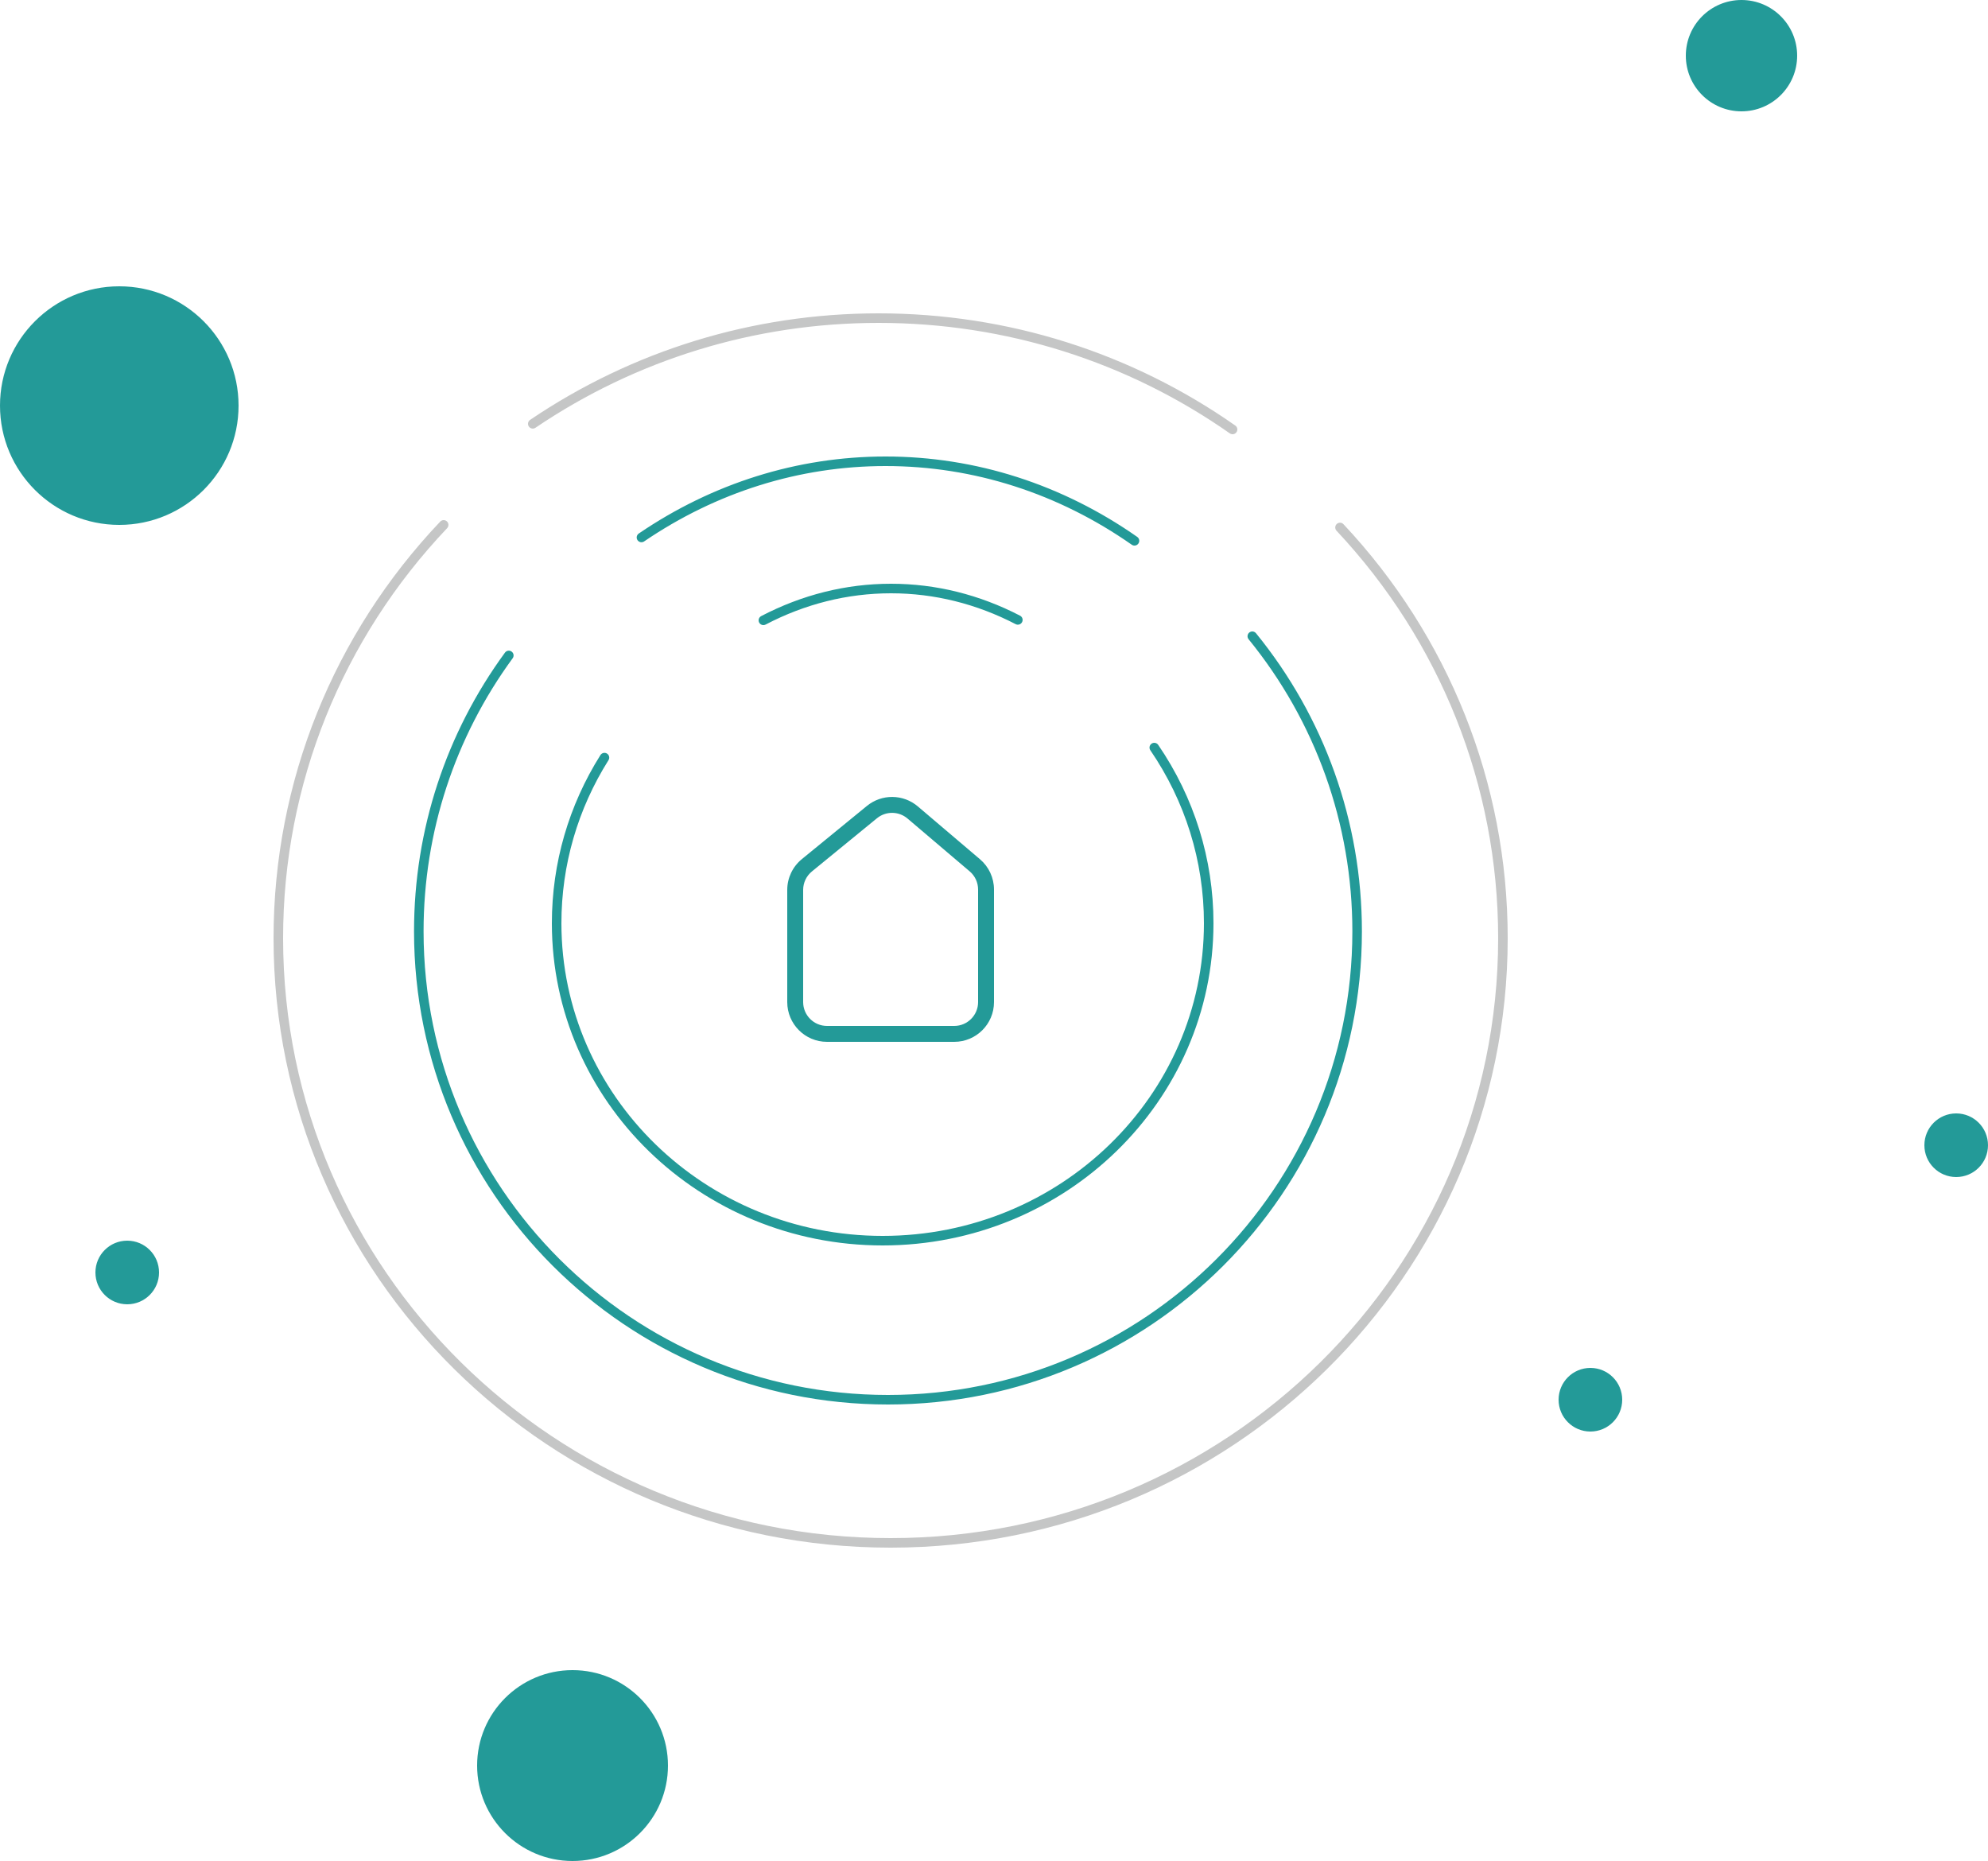 <?xml version="1.0" encoding="UTF-8"?>
<svg width="125px" height="117px" viewBox="0 0 125 117" version="1.1" xmlns="http://www.w3.org/2000/svg" xmlns:xlink="http://www.w3.org/1999/xlink">
    <!-- Generator: Sketch 60 (88103) - https://sketch.com -->
    <title>Illustrations / Flow / Mobile / Check Internet</title>
    <desc>Created with Sketch.</desc>
    <g id="Illustrations-/-Flow-/-Mobile-/-Check-Internet" stroke="none" stroke-width="1" fill="none" fill-rule="evenodd">
        <g id="Illustrations-/-Flows-/-Mobile-/-InternetCheck" fill-rule="nonzero">
            <path d="M36,105 C39.314,105 42,107.686 42,111 C42,114.314 39.314,117 36,117 C32.686,117 30,114.314 30,111 C30,107.686 32.686,105 36,105 Z M100,86 C101.105,86 102,86.895 102,88 C102,89.105 101.105,90 100,90 C98.895,90 98,89.105 98,88 C98,86.895 98.895,86 100,86 Z M78.974,39.811 C83.257,45.072 85.633,51.632 85.633,58.554 C85.633,74.982 72.291,88.3 55.833,88.3 C39.375,88.3 26.033,74.982 26.033,58.554 C26.033,52.165 28.056,46.08 31.751,41.03 C31.849,40.896 32.037,40.867 32.17,40.965 C32.304,41.063 32.333,41.25 32.235,41.384 C28.615,46.333 26.633,52.294 26.633,58.554 C26.633,74.651 39.706,87.7 55.833,87.7 C71.96,87.7 85.033,74.651 85.033,58.554 C85.033,51.771 82.705,45.345 78.509,40.189 C78.405,40.061 78.424,39.872 78.552,39.767 C78.681,39.663 78.87,39.682 78.974,39.811 Z M8,78 C9.105,78 10,78.895 10,80 C10,81.105 9.105,82 8,82 C6.895,82 6,81.105 6,80 C6,78.895 6.895,78 8,78 Z M72.826,46.831 C75.079,50.127 76.3,53.997 76.3,58.043 C76.3,69.232 66.986,78.3 55.5,78.3 C44.014,78.3 34.7,69.232 34.7,58.043 C34.7,54.259 35.767,50.628 37.753,47.472 C37.842,47.331 38.027,47.289 38.167,47.377 C38.307,47.466 38.35,47.651 38.261,47.791 C36.335,50.852 35.3,54.373 35.3,58.043 C35.3,68.897 44.342,77.7 55.5,77.7 C66.658,77.7 75.7,68.897 75.7,58.043 C75.7,54.119 74.516,50.366 72.331,47.169 C72.237,47.033 72.272,46.846 72.409,46.752 C72.546,46.659 72.733,46.694 72.826,46.831 Z M123,70 C124.105,70 125,70.895 125,72 C125,73.105 124.105,74 123,74 C121.895,74 121,73.105 121,72 C121,70.895 121.895,70 123,70 Z M57.71,50.698 L61.619,54.02 C62.178,54.495 62.5,55.192 62.5,55.925 L62.5,63 C62.5,64.381 61.381,65.5 60,65.5 L52,65.5 C50.619,65.5 49.5,64.381 49.5,63 L49.5,55.948 C49.5,55.198 49.837,54.488 50.418,54.013 L54.509,50.668 C55.444,49.904 56.791,49.917 57.71,50.698 Z M55.142,51.442 L51.051,54.787 C50.702,55.072 50.5,55.498 50.5,55.948 L50.5,63 C50.5,63.828 51.172,64.5 52,64.5 L60,64.5 C60.828,64.5 61.5,63.828 61.5,63 L61.5,55.925 C61.5,55.485 61.307,55.067 60.971,54.782 L57.063,51.461 C56.511,50.992 55.703,50.984 55.142,51.442 Z M56.026,36.7 C58.849,36.7 61.593,37.388 64.138,38.707 C64.285,38.783 64.343,38.964 64.266,39.111 C64.19,39.258 64.009,39.316 63.862,39.24 C61.402,37.965 58.751,37.3 56.026,37.3 C53.281,37.3 50.613,37.974 48.139,39.266 C47.992,39.343 47.811,39.286 47.734,39.139 C47.657,38.992 47.714,38.811 47.861,38.734 C50.42,37.398 53.183,36.7 56.026,36.7 Z M55.682,28.7 C61.365,28.7 66.811,30.47 71.505,33.754 C71.641,33.849 71.674,34.036 71.579,34.172 C71.484,34.308 71.297,34.341 71.161,34.246 C66.566,31.032 61.24,29.3 55.682,29.3 C50.246,29.3 45.031,30.956 40.502,34.038 C40.365,34.132 40.179,34.096 40.085,33.959 C39.992,33.822 40.028,33.636 40.165,33.542 C44.791,30.393 50.123,28.7 55.682,28.7 Z M7.5,18 C11.642,18 15,21.358 15,25.5 C15,29.642 11.642,33 7.5,33 C3.358,33 0,29.642 0,25.5 C0,21.358 3.358,18 7.5,18 Z M109.5,0 C111.433,0 113,1.567 113,3.5 C113,5.433 111.433,7 109.5,7 C107.567,7 106,5.433 106,3.5 C106,1.567 107.567,0 109.5,0 Z" id="Combined-Shape" fill="#239A98"></path>
            <path d="M28.103,32.782 C28.223,32.896 28.228,33.086 28.114,33.206 C21.529,40.149 17.8,49.278 17.8,58.984 C17.8,79.813 34.902,96.7 56,96.7 C77.098,96.7 94.2,79.813 94.2,58.984 C94.2,49.354 90.53,40.291 84.037,33.367 C83.924,33.246 83.93,33.056 84.051,32.943 C84.172,32.83 84.361,32.836 84.475,32.957 C91.071,39.991 94.8,49.2 94.8,58.984 C94.8,80.146 77.428,97.3 56,97.3 C34.572,97.3 17.2,80.146 17.2,58.984 C17.2,49.122 20.989,39.846 27.679,32.794 C27.793,32.673 27.983,32.668 28.103,32.782 Z M55.243,19.7 C63.385,19.7 71.154,22.189 77.672,26.754 C77.808,26.849 77.841,27.036 77.746,27.172 C77.651,27.308 77.464,27.341 77.328,27.246 C70.91,22.75 63.261,20.3 55.243,20.3 C47.439,20.3 39.984,22.62 33.668,26.894 C33.531,26.987 33.344,26.951 33.252,26.814 C33.159,26.676 33.195,26.49 33.332,26.397 C39.746,22.057 47.318,19.7 55.243,19.7 Z" id="Combined-Shape" fill="#C5C6C6"></path>
        </g>
    </g>
</svg>